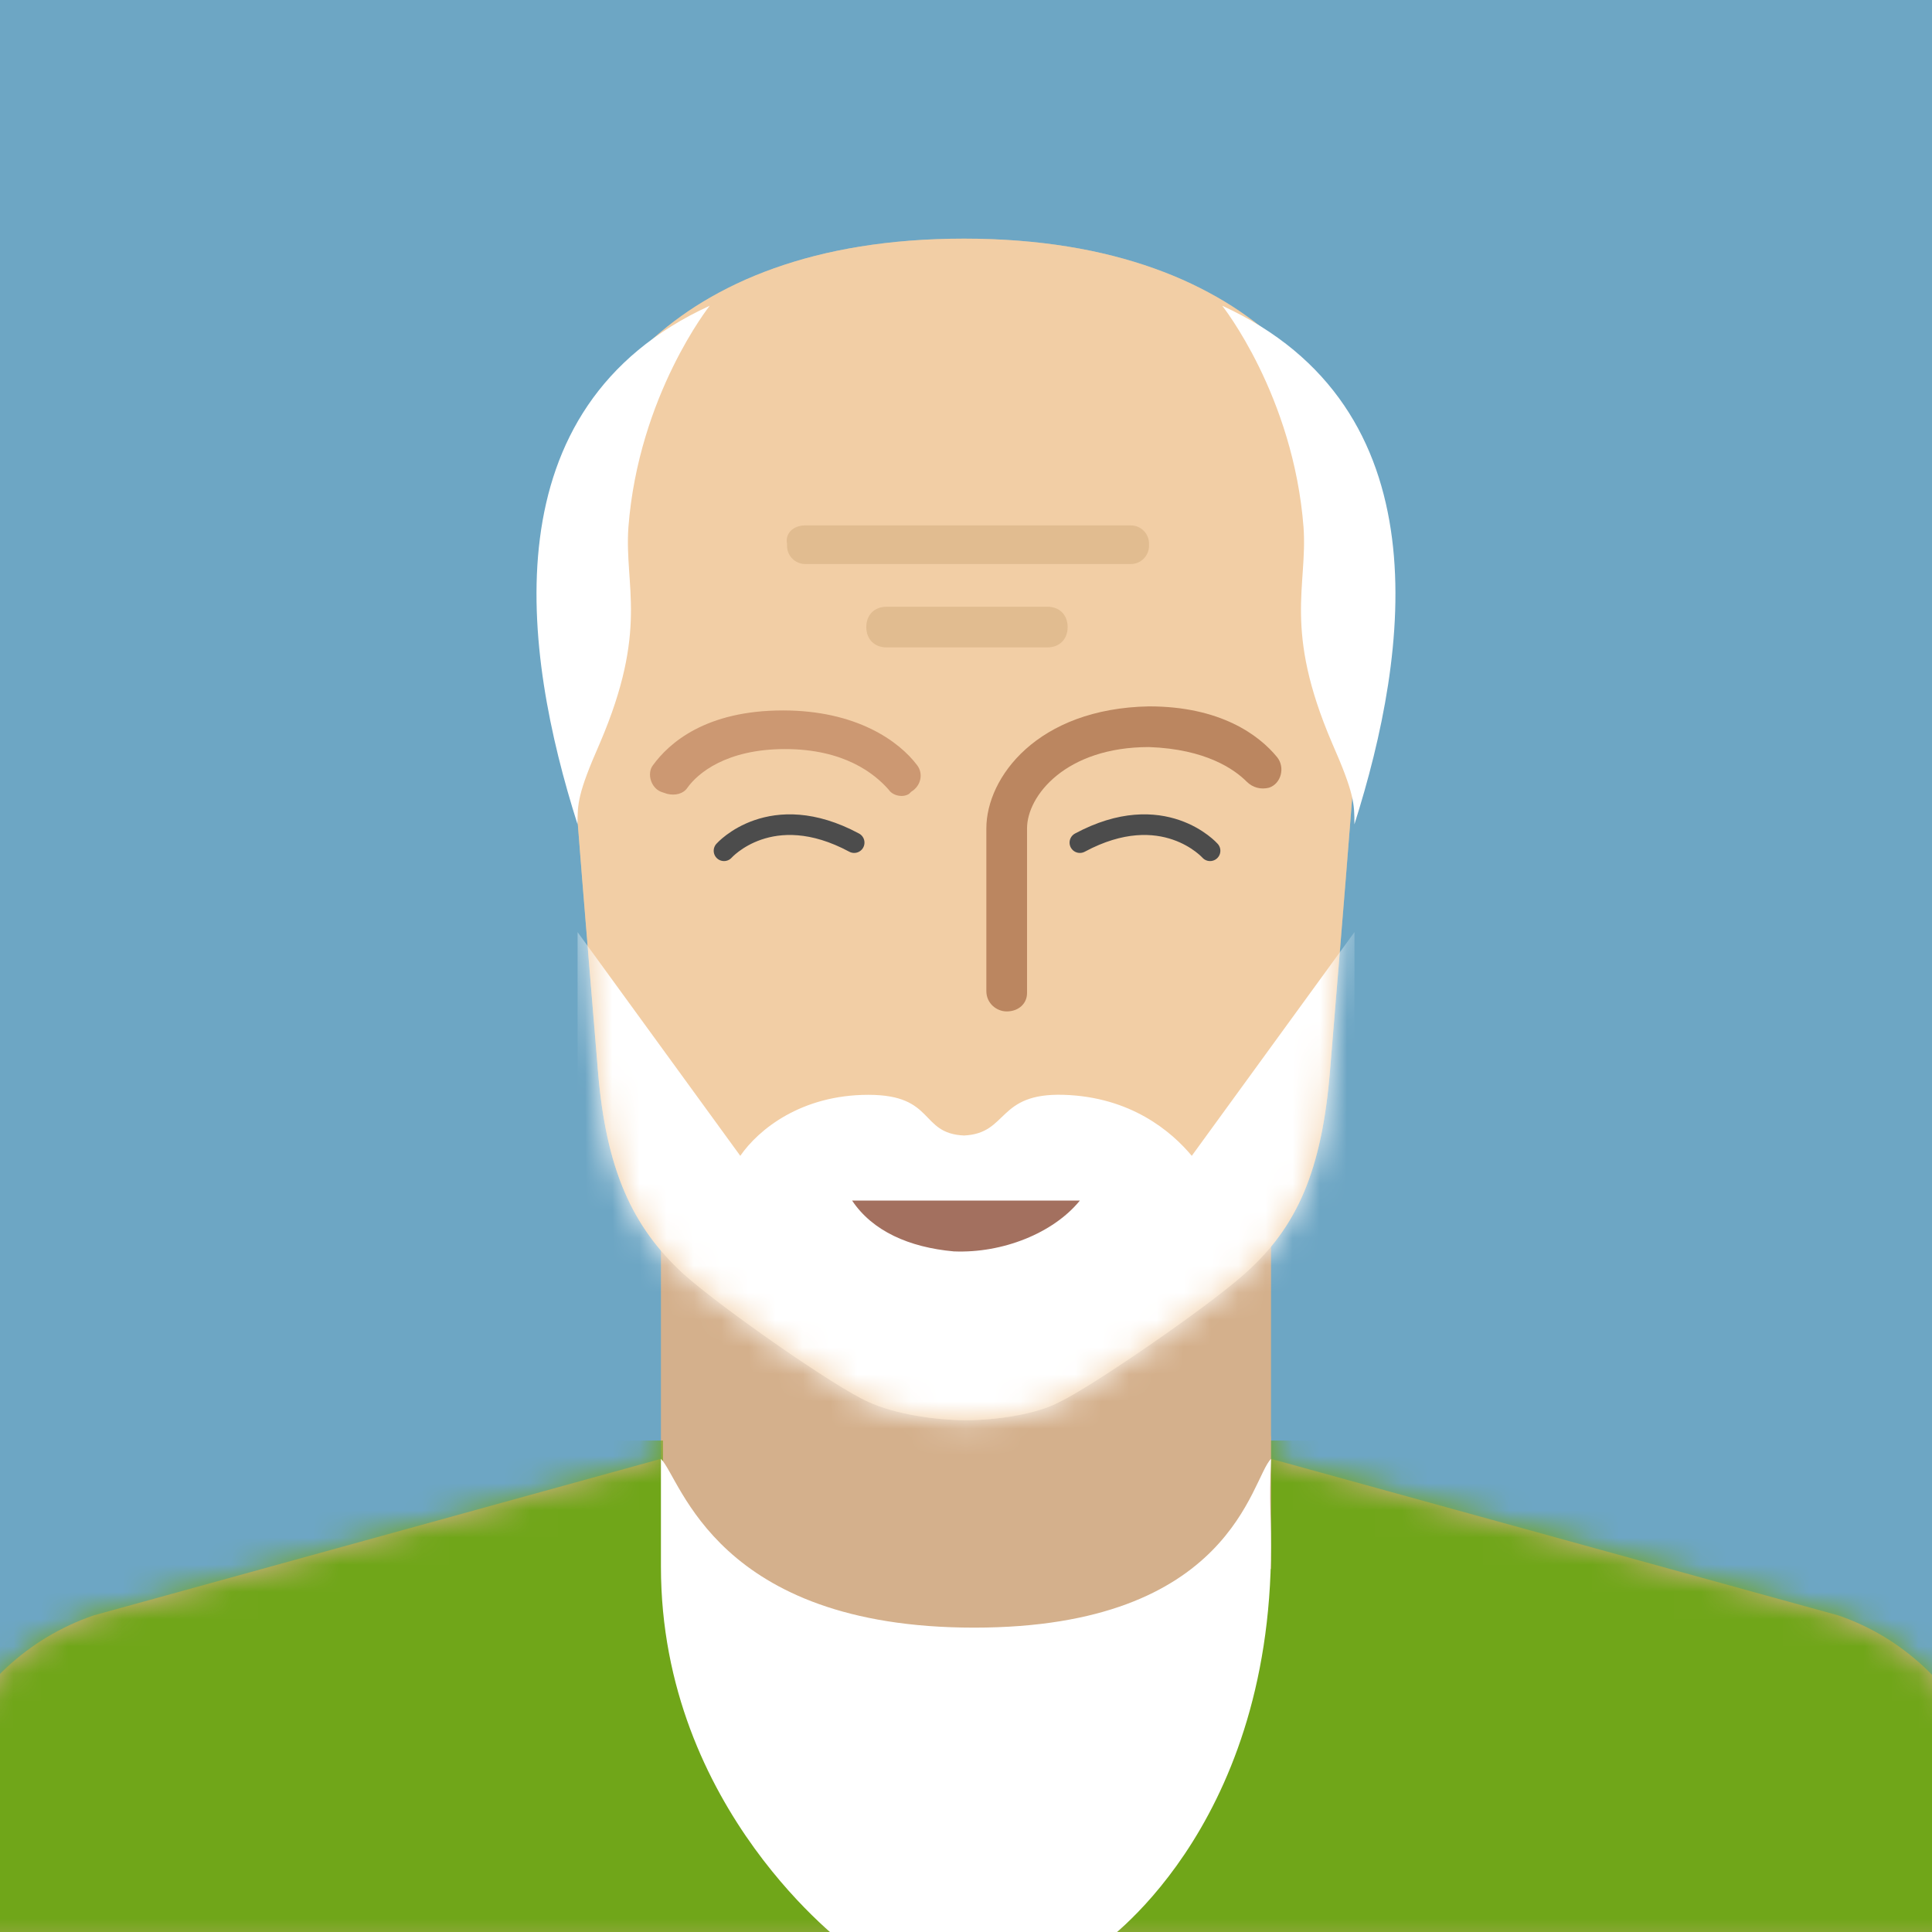 <svg width="71" height="71" viewBox="0 0 71 71" fill="none" xmlns="http://www.w3.org/2000/svg">
<rect x="0" y="0" width="71" height="71" fill="#333333" stroke="none"/>
<g clip-path="url(#clip0_1987_12061)">
<path d="M72.868 -3.114H-1.869V71.623H72.868V-3.114Z" fill="#6DA6C4"/>
<path d="M46.71 53.612L67.561 59.367C69.953 60.189 71.821 61.982 72.868 64.299V71.623H-1.869V64.299C-0.898 61.982 1.046 60.189 3.437 59.367L24.289 53.612V42.476H46.71V53.612Z" fill="#D4B08C"/>
<mask id="mask0_1987_12061" style="mask-type:luminance" maskUnits="userSpaceOnUse" x="-2" y="42" width="75" height="30">
<path d="M46.708 53.611L67.559 59.366C69.951 60.188 71.819 61.982 72.866 64.299V71.623H-1.871V64.299C-0.9 61.982 1.044 60.188 3.435 59.366L24.287 53.611V42.476H46.708V53.611Z" fill="white"/>
</mask>
<g mask="url(#mask0_1987_12061)">
<path d="M35.647 56.676H30.266L26.679 52.939H-1.871V71.623H35.647H73.165V52.939H44.616L41.028 56.676H35.647Z" fill="#70A619"/>
</g>
<path d="M35.499 52.192C34.378 52.192 32.883 51.967 31.912 51.519C30.716 50.996 26.531 48.081 25.111 46.811C23.242 45.092 22.271 42.999 21.972 39.337C21.673 35.675 20.552 22.596 20.552 19.606C20.552 15.346 24.363 8.77 35.424 8.77C46.485 8.77 50.297 15.346 50.297 19.606C50.297 22.596 49.176 35.675 48.877 39.337C48.578 42.999 47.681 45.092 45.738 46.811C44.318 48.081 40.058 50.996 38.937 51.519C38.115 51.967 36.62 52.192 35.499 52.192Z" fill="#F2CEA5"/>
<mask id="mask1_1987_12061" style="mask-type:luminance" maskUnits="userSpaceOnUse" x="20" y="8" width="31" height="45">
<path d="M35.502 52.192C34.38 52.192 32.886 51.967 31.914 51.519C30.718 50.996 26.533 48.081 25.113 46.811C23.245 45.092 22.273 42.999 21.974 39.337C21.675 35.675 20.554 22.596 20.554 19.606C20.554 15.346 24.366 8.77 35.427 8.77C46.488 8.77 50.3 15.346 50.3 19.606C50.3 22.596 49.178 35.675 48.88 39.337C48.581 42.999 47.684 45.092 45.74 46.811C44.321 48.081 40.06 50.996 38.94 51.519C38.117 51.967 36.623 52.192 35.502 52.192Z" fill="white"/>
</mask>
<g mask="url(#mask1_1987_12061)">
<path d="M35.501 52.192C34.38 52.192 32.885 51.967 31.914 51.519C30.718 50.996 26.533 48.081 25.113 46.811C23.244 45.092 22.273 42.999 21.974 39.337C21.675 35.675 20.554 22.596 20.554 19.606C20.554 15.346 24.365 8.77 35.426 8.77C46.487 8.77 50.299 15.346 50.299 19.606C50.299 22.596 49.178 35.675 48.879 39.337C48.58 42.999 47.683 45.092 45.74 46.811C44.32 48.081 40.06 50.996 38.939 51.519C38.117 51.967 36.622 52.192 35.501 52.192Z" fill="#F2CEA5"/>
</g>
<mask id="mask2_1987_12061" style="mask-type:luminance" maskUnits="userSpaceOnUse" x="20" y="8" width="31" height="45">
<path d="M35.502 52.192C34.38 52.192 32.886 51.967 31.914 51.519C30.718 50.996 26.533 48.081 25.113 46.811C23.245 45.092 22.273 42.999 21.974 39.337C21.675 35.675 20.554 22.596 20.554 19.606C20.554 15.346 24.366 8.77 35.427 8.77C46.488 8.77 50.3 15.346 50.3 19.606C50.3 22.596 49.178 35.675 48.88 39.337C48.581 42.999 47.684 45.092 45.74 46.811C44.321 48.081 40.06 50.996 38.94 51.519C38.117 51.967 36.623 52.192 35.502 52.192Z" fill="white"/>
</mask>
<g mask="url(#mask2_1987_12061)">
<path d="M35.426 41.729C33.782 41.654 34.38 40.234 31.913 40.234C29.447 40.234 27.878 41.504 27.205 42.476L21.226 34.255V54.434H35.501H49.776V34.255L43.797 42.476C43.049 41.579 41.554 40.309 39.088 40.234C36.622 40.159 37.07 41.654 35.426 41.729ZM35.426 43.223C33.632 43.223 34.305 42.476 32.362 42.476C29.746 42.476 28.625 42.999 28.625 44.344C28.625 45.69 29.522 47.558 32.362 47.708C33.184 47.633 33.632 47.409 33.857 47.11C33.857 46.661 34.156 46.138 35.426 46.213C36.697 46.138 36.921 46.661 36.995 47.11C37.22 47.409 37.668 47.708 38.49 47.708C41.33 47.558 42.227 45.69 42.227 44.344C42.227 42.999 41.106 42.476 38.49 42.476C36.622 42.476 37.22 43.223 35.426 43.223Z" fill="white"/>
</g>
<mask id="mask3_1987_12061" style="mask-type:luminance" maskUnits="userSpaceOnUse" x="20" y="8" width="31" height="45">
<path d="M35.502 52.192C34.38 52.192 32.886 51.967 31.914 51.519C30.718 50.996 26.533 48.081 25.113 46.811C23.245 45.092 22.273 42.999 21.974 39.337C21.675 35.675 20.554 22.596 20.554 19.606C20.554 15.346 24.366 8.77 35.427 8.77C46.488 8.77 50.3 15.346 50.3 19.606C50.3 22.596 49.178 35.675 48.88 39.337C48.581 42.999 47.684 45.092 45.74 46.811C44.321 48.081 40.06 50.996 38.94 51.519C38.117 51.967 36.623 52.192 35.502 52.192Z" fill="white"/>
</mask>
<g mask="url(#mask3_1987_12061)">
<path d="M33.409 29.173C33.185 29.322 32.811 29.247 32.661 29.023C32.138 28.425 31.017 27.528 28.85 27.528C26.683 27.528 25.636 28.425 25.263 28.948C25.113 29.173 24.814 29.247 24.515 29.173L24.291 29.098C23.917 28.948 23.768 28.425 23.992 28.126C24.59 27.304 25.935 26.108 28.775 26.108C31.466 26.108 33.035 27.23 33.708 28.126C33.932 28.425 33.857 28.874 33.484 29.098L33.409 29.173Z" fill="#CC9872"/>
</g>
<mask id="mask4_1987_12061" style="mask-type:luminance" maskUnits="userSpaceOnUse" x="20" y="8" width="31" height="45">
<path d="M35.502 52.192C34.38 52.192 32.886 51.967 31.914 51.519C30.718 50.996 26.533 48.081 25.113 46.811C23.245 45.092 22.273 42.999 21.974 39.337C21.675 35.675 20.554 22.596 20.554 19.606C20.554 15.346 24.366 8.77 35.427 8.77C46.488 8.77 50.3 15.346 50.3 19.606C50.3 22.596 49.178 35.675 48.88 39.337C48.581 42.999 47.684 45.092 45.74 46.811C44.321 48.081 40.06 50.996 38.94 51.519C38.117 51.967 36.623 52.192 35.502 52.192Z" fill="white"/>
</mask>
<g mask="url(#mask4_1987_12061)">
<path d="M36.995 37.169C36.622 37.169 36.248 36.871 36.248 36.422V30.443C36.248 28.575 38.117 26.034 42.227 25.959C44.843 25.959 46.263 27.005 46.935 27.827C47.234 28.201 47.085 28.799 46.636 28.948C46.337 29.023 46.039 28.948 45.814 28.724C45.366 28.276 44.32 27.529 42.227 27.454C39.163 27.454 37.743 29.247 37.743 30.443V36.497C37.743 36.871 37.444 37.169 36.995 37.169Z" fill="#BB8660"/>
</g>
<path d="M24.363 52.491L25.633 50.398L35.274 54.808L45.065 51.146L46.709 52.79V57.648C46.709 57.648 38.638 65.57 35.499 65.645C32.36 65.645 24.363 57.05 24.363 57.05V52.491Z" fill="#D4B08C"/>
<path d="M46.71 53.612C46.635 55.406 46.71 55.406 46.71 56.825C46.71 67.363 40.358 71.549 40.358 71.549H39.012H35.724H32.51H31.165C31.165 71.549 24.289 66.541 24.289 57.573C24.289 56.078 24.289 54.284 24.289 53.612C25.036 54.359 26.307 59.815 35.798 59.815C45.29 59.815 45.963 54.359 46.71 53.612Z" fill="white"/>
<path d="M29.595 19.308H41.553C41.927 19.308 42.226 19.607 42.226 19.98V20.055C42.226 20.429 41.927 20.728 41.553 20.728H29.595C29.221 20.728 28.923 20.429 28.923 20.055V19.98C28.848 19.607 29.147 19.308 29.595 19.308Z" fill="#E1BC90"/>
<path d="M32.584 22.297H38.488C38.936 22.297 39.235 22.596 39.235 23.044C39.235 23.493 38.936 23.792 38.488 23.792H32.584C32.135 23.792 31.836 23.493 31.836 23.044C31.836 22.596 32.135 22.297 32.584 22.297Z" fill="#E1BC90"/>
<path d="M44.916 11.236C44.916 11.236 47.532 14.525 47.905 19.383C48.055 21.55 47.158 23.119 48.952 27.305C49.774 29.173 49.774 29.547 49.774 30.294C51.792 23.942 53.062 14.973 44.916 11.236ZM26.082 11.236C26.082 11.236 23.466 14.525 23.093 19.383C22.943 21.55 23.84 23.119 22.047 27.305C21.224 29.173 21.224 29.547 21.224 30.294C19.206 23.942 17.936 14.973 26.082 11.236Z" fill="white"/>
<path d="M26.607 31.265C26.607 31.265 28.326 29.322 31.39 30.966" stroke="#4C4C4C" stroke-width="0.758" stroke-miterlimit="10" stroke-linecap="round"/>
<path d="M44.469 31.265C44.469 31.265 42.75 29.322 39.685 30.966" stroke="#4C4C4C" stroke-width="0.758" stroke-miterlimit="10" stroke-linecap="round"/>
<path d="M31.314 44.12C32.062 45.241 33.407 45.839 35.051 45.988C36.845 46.063 38.713 45.315 39.685 44.12" fill="#A3705F"/>
</g>
<defs>
<clipPath id="clip0_1987_12061">
<rect width="71" height="71" fill="white"/>
</clipPath>
</defs>
</svg>
